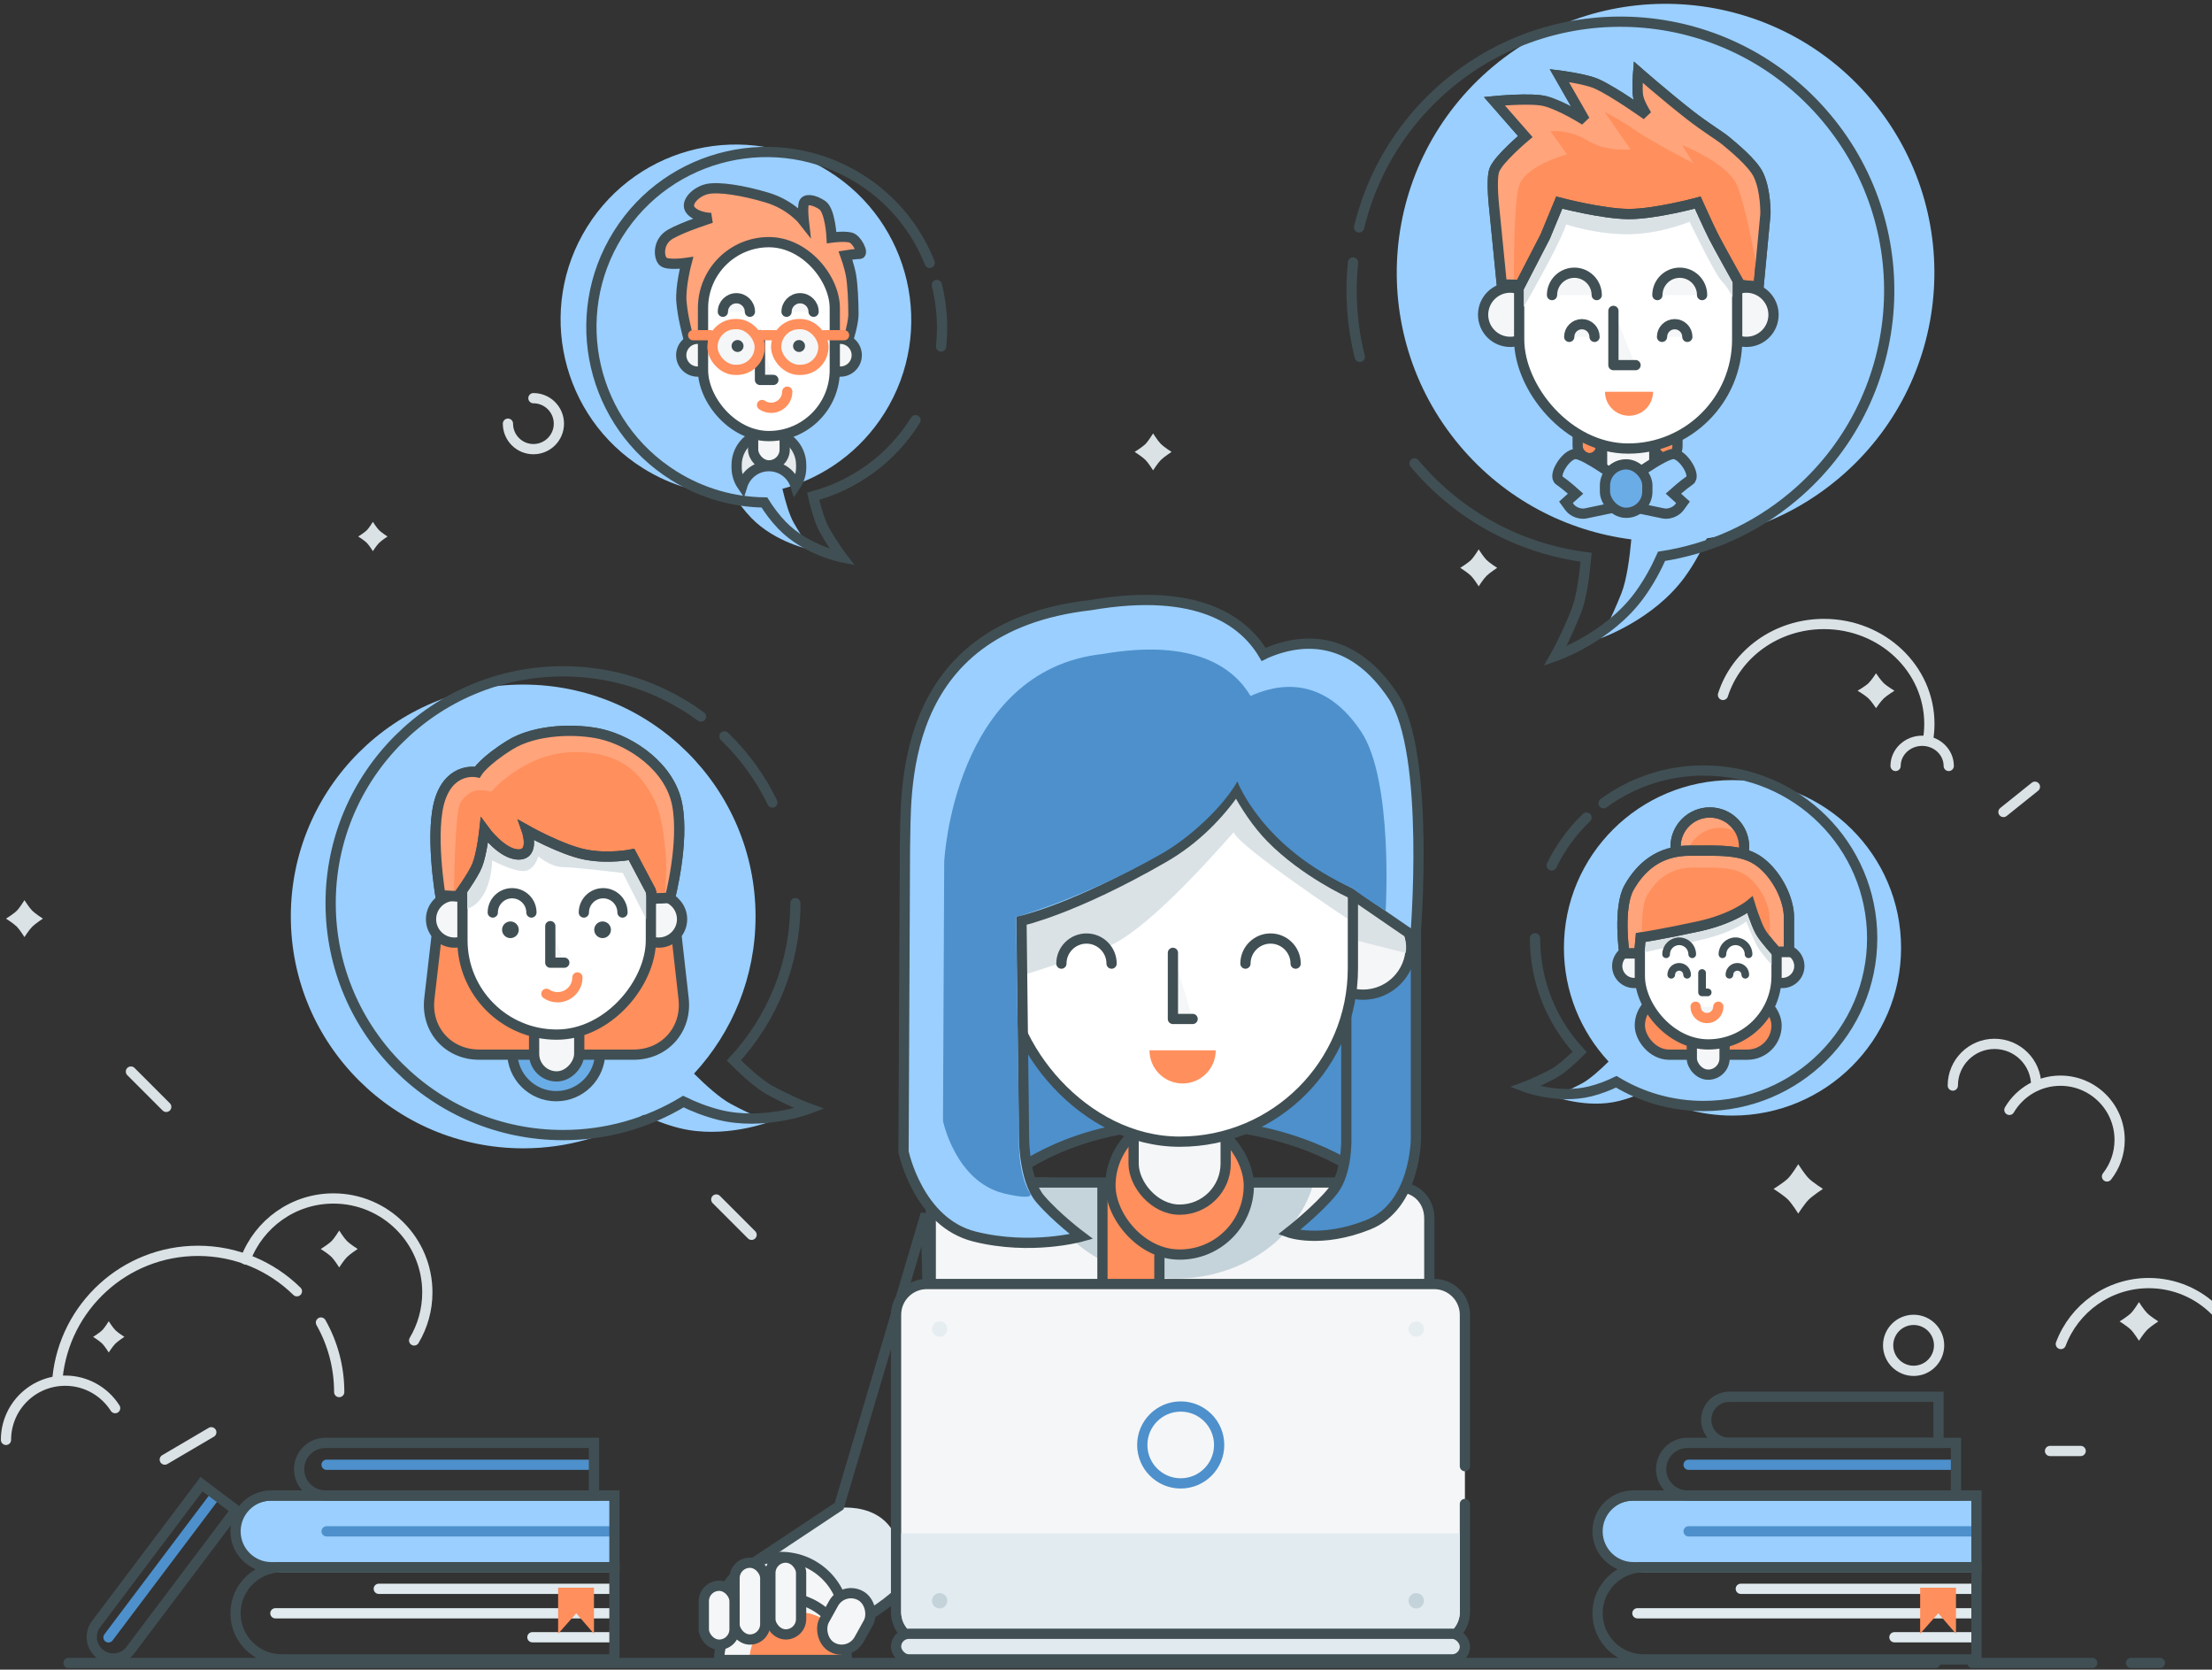 <svg xmlns="http://www.w3.org/2000/svg" xmlns:xlink="http://www.w3.org/1999/xlink" width="432px" height="326px" viewBox="0 0 432 326" version="1.1">
    <rect x="0" y="0" width="432" height="326" fill="#333333" stroke="none"/>
    <!-- Generator: Sketch 41 (35326) - http://www.bohemiancoding.com/sketch -->
    <title>step-community</title>
    <desc>Created with Sketch.</desc>
    <defs/>
    <g id="Page-1" stroke="none" stroke-width="1" fill="none" fill-rule="evenodd">
        <g id="Exports" transform="translate(-6, -3)">
            <g id="step-community" transform="translate(7, -22)">
                <g id="bg-ilustrasi" transform="translate(0, 78)">
                    <path d="M3.774,122.757 C3.774,122.757 4.709,124.229 5.301,124.821 C5.911,125.431 7.379,126.363 7.379,126.363 C7.379,126.363 5.885,127.349 5.301,127.933 C4.683,128.55 3.774,129.968 3.774,129.968 C3.774,129.968 2.858,128.505 2.286,127.933 C1.656,127.303 0.169,126.363 0.169,126.363 C0.169,126.363 1.666,125.441 2.286,124.821 C2.868,124.239 3.774,122.757 3.774,122.757 Z" id="Polygon" fill="#DAE2E6"/>
                    <path d="M416.735,201.233 C416.735,201.233 417.714,202.775 418.334,203.394 C418.973,204.033 420.511,205.009 420.511,205.009 C420.511,205.009 418.946,206.041 418.334,206.653 C417.687,207.3 416.735,208.785 416.735,208.785 C416.735,208.785 415.776,207.253 415.176,206.653 C414.517,205.994 412.959,205.009 412.959,205.009 C412.959,205.009 414.527,204.043 415.176,203.394 C415.786,202.785 416.735,201.233 416.735,201.233 Z" id="Polygon-Copy-9" fill="#DAE2E6"/>
                    <path d="M350.195,174.315 C350.195,174.315 351.445,176.282 352.237,177.073 C353.052,177.889 355.015,179.135 355.015,179.135 C355.015,179.135 353.018,180.452 352.237,181.233 C351.411,182.059 350.195,183.954 350.195,183.954 C350.195,183.954 348.971,181.999 348.206,181.233 C347.365,180.392 345.376,179.135 345.376,179.135 C345.376,179.135 347.377,177.902 348.206,177.073 C348.984,176.295 350.195,174.315 350.195,174.315 Z" id="Polygon-Copy-4" fill="#DAE2E6"/>
                    <path d="M365.386,78.46 C365.386,78.46 366.32,79.851 366.91,80.41 C367.519,80.987 368.985,81.868 368.985,81.868 C368.985,81.868 367.494,82.799 366.91,83.352 C366.294,83.935 365.386,85.276 365.386,85.276 C365.386,85.276 364.472,83.893 363.9,83.352 C363.272,82.757 361.787,81.868 361.787,81.868 C361.787,81.868 363.282,80.996 363.9,80.41 C364.482,79.86 365.386,78.46 365.386,78.46 Z" id="Polygon-Copy-8" fill="#DAE2E6"/>
                    <path d="M20.236,204.972 C20.236,204.972 21.028,206.219 21.529,206.72 C22.046,207.236 23.289,208.025 23.289,208.025 C23.289,208.025 22.024,208.86 21.529,209.355 C21.006,209.878 20.236,211.079 20.236,211.079 C20.236,211.079 19.461,209.84 18.976,209.355 C18.443,208.822 17.183,208.025 17.183,208.025 C17.183,208.025 18.451,207.245 18.976,206.72 C19.469,206.227 20.236,204.972 20.236,204.972 Z" id="Polygon-Copy-7" fill="#DAE2E6"/>
                    <path d="M65.246,187.265 C65.246,187.265 66.181,188.736 66.773,189.328 C67.383,189.938 68.852,190.87 68.852,190.87 C68.852,190.87 67.357,191.856 66.773,192.44 C66.156,193.058 65.246,194.475 65.246,194.475 C65.246,194.475 64.331,193.012 63.758,192.44 C63.129,191.811 61.641,190.87 61.641,190.87 C61.641,190.87 63.138,189.948 63.758,189.328 C64.34,188.746 65.246,187.265 65.246,187.265 Z" id="Polygon-Copy" fill="#DAE2E6"/>
                    <path d="M224.197,31.629 C224.197,31.629 225.132,33.101 225.724,33.692 C226.334,34.302 227.803,35.234 227.803,35.234 C227.803,35.234 226.308,36.22 225.724,36.804 C225.106,37.422 224.197,38.84 224.197,38.84 C224.197,38.84 223.281,37.377 222.709,36.804 C222.08,36.175 220.592,35.234 220.592,35.234 C220.592,35.234 222.089,34.312 222.709,33.692 C223.291,33.11 224.197,31.629 224.197,31.629 Z" id="Polygon-Copy-3" fill="#DAE2E6"/>
                    <path d="M287.787,54.268 C287.787,54.268 288.722,55.739 289.314,56.331 C289.924,56.941 291.393,57.873 291.393,57.873 C291.393,57.873 289.898,58.859 289.314,59.443 C288.697,60.061 287.787,61.479 287.787,61.479 C287.787,61.479 286.872,60.015 286.299,59.443 C285.67,58.814 284.182,57.873 284.182,57.873 C284.182,57.873 285.679,56.951 286.299,56.331 C286.881,55.749 287.787,54.268 287.787,54.268 Z" id="Polygon-Copy-6" fill="#DAE2E6"/>
                    <path d="M71.824,48.891 C71.824,48.891 72.566,50.059 73.036,50.529 C73.52,51.013 74.686,51.753 74.686,51.753 C74.686,51.753 73.5,52.536 73.036,53 C72.545,53.49 71.824,54.616 71.824,54.616 C71.824,54.616 71.096,53.454 70.642,53 C70.142,52.5 68.961,51.753 68.961,51.753 C68.961,51.753 70.15,51.021 70.642,50.529 C71.104,50.067 71.824,48.891 71.824,48.891 Z" id="Polygon-Copy-2" fill="#DAE2E6"/>
                    <path d="M217.729,132.728 C217.729,132.728 218.472,133.897 218.941,134.367 C219.426,134.851 220.592,135.591 220.592,135.591 C220.592,135.591 219.405,136.374 218.941,136.838 C218.451,137.328 217.729,138.454 217.729,138.454 C217.729,138.454 217.002,137.292 216.548,136.838 C216.048,136.338 214.867,135.591 214.867,135.591 C214.867,135.591 216.056,134.859 216.548,134.367 C217.01,133.905 217.729,132.728 217.729,132.728 Z" id="Polygon-Copy-5" fill="#DAE2E6"/>
                    <path d="M390.271,105.544 L396.417,100.614" id="Path-66" stroke="#DAE2E6" stroke-width="2" stroke-linecap="round" fill="#DAE2E6"/>
                    <path d="M145.783,188.102 L138.886,181.205" id="Path-67" stroke="#DAE2E6" stroke-width="2" stroke-linecap="round" fill="#DAE2E6"/>
                    <path d="M31.465,163.123 L24.568,156.226" id="Path-67-Copy" stroke="#DAE2E6" stroke-width="2" stroke-linecap="round" fill="#DAE2E6"/>
                    <path d="M40.265,226.656 L31.181,231.993" id="Path-68" stroke="#DAE2E6" stroke-width="2" stroke-linecap="round" fill="#DAE2E6"/>
                    <path d="M399.367,230.308 L405.349,230.308" id="Path-69" stroke="#DAE2E6" stroke-width="2" stroke-linecap="round" fill="#DAE2E6"/>
                    <path d="M79.879,208.725 C81.517,205.98 82.459,202.77 82.459,199.341 C82.459,189.215 74.25,181.006 64.124,181.006 C56.263,181.006 49.558,185.953 46.951,192.903" id="Oval-22" stroke="#DAE2E6" stroke-width="2" stroke-linecap="round" stroke-linejoin="round"/>
                    <path d="M434.406,225.245 C436.045,222.5 436.986,219.291 436.986,215.862 C436.986,205.735 428.777,197.527 418.651,197.527 C410.791,197.527 404.085,202.473 401.479,209.423" id="Oval-22-Copy-10" stroke="#DAE2E6" stroke-width="2" stroke-linecap="round" stroke-linejoin="round"/>
                    <path d="M98.2,29.722 C98.2,32.47 100.428,34.697 103.176,34.697 L103.176,34.697 C105.924,34.697 108.151,32.47 108.151,29.722 C108.151,26.974 105.924,24.746 103.176,24.746" id="Oval-22-Copy-3" stroke="#DAE2E6" stroke-width="2" stroke-linecap="round" stroke-linejoin="round"/>
                    <ellipse id="Oval-22-Copy-8" stroke="#DAE2E6" stroke-width="2" stroke-linecap="round" stroke-linejoin="round" cx="372.726" cy="209.684" rx="4.976" ry="4.976"/>
                    <ellipse id="Oval-22-Copy-7" stroke="#DAE2E6" stroke-width="2" stroke-linecap="round" stroke-linejoin="round" cx="168.648" cy="3.658" rx="3.46" ry="3.46"/>
                    <path d="M396.666,158.961 C396.666,154.464 393.021,150.819 388.524,150.819 C384.027,150.819 380.382,154.464 380.382,158.961" id="Oval-22-Copy-4" stroke="#DAE2E6" stroke-width="2" stroke-linecap="round" stroke-linejoin="round"/>
                    <path d="M65.246,218.805 C65.246,213.871 63.95,209.239 61.68,205.231 M56.986,199.124 C52.011,194.241 45.192,191.23 37.671,191.23 C23.366,191.23 11.606,202.121 10.229,216.063" id="Oval-22-Copy" stroke="#DAE2E6" stroke-width="2" stroke-linecap="round" stroke-linejoin="round"/>
                    <path d="M375.535,91.492 C375.711,90.464 375.803,89.409 375.803,88.333 C375.803,77.565 366.584,68.836 355.211,68.836 C345.91,68.836 338.05,74.673 335.494,82.69" id="Oval-22-Copy-6" stroke="#DAE2E6" stroke-width="2" stroke-linecap="round" stroke-linejoin="round"/>
                    <path d="M379.586,96.555 C379.586,93.84 377.262,91.64 374.395,91.64 C371.529,91.64 369.205,93.84 369.205,96.555" id="Oval-22-Copy-9" stroke="#DAE2E6" stroke-width="2" stroke-linecap="round" stroke-linejoin="round"/>
                    <path d="M21.49,221.946 C19.439,218.722 15.834,216.583 11.729,216.583 C5.344,216.583 0.169,221.758 0.169,228.143" id="Oval-22-Copy-2" stroke="#DAE2E6" stroke-width="2" stroke-linecap="round" stroke-linejoin="round"/>
                    <path d="M410.493,176.707 C412.038,174.742 412.959,172.263 412.959,169.569 C412.959,163.185 407.783,158.009 401.399,158.009 C397.153,158.009 393.441,160.298 391.431,163.709" id="Oval-22-Copy-5" stroke="#DAE2E6" stroke-width="2" stroke-linecap="round" stroke-linejoin="round"/>
                    <path d="M12.378,271.698 L376.96,271.698 M384.206,271.698 L407.613,271.698 M415.187,271.698 L420.832,271.698" id="Path-70" stroke="#404F54" stroke-width="2" stroke-linecap="round" fill="#404F54"/>
                </g>
                <g id="Group-2" transform="translate(361.85, 312.318) rotate(-25) translate(-361.85, -312.318) translate(360.85, 311.318)"/>
                <g id="books-left" transform="translate(14, 297)">
                    <path d="M58.975,38.22 L104.332,38.22" id="Path-6" stroke="#E0EAEF" stroke-width="2" stroke-linecap="round" stroke-linejoin="round"/>
                    <path d="M38.781,43 L104.138,43" id="Path-6-Copy" stroke="#E0EAEF" stroke-width="2" stroke-linecap="round" stroke-linejoin="round"/>
                    <path d="M88.975,47.678 L104.332,47.678" id="Path-6-Copy-2" stroke="#E0EAEF" stroke-width="2" stroke-linecap="round" stroke-linejoin="round"/>
                    <polygon id="Rectangle-6" fill="#FF8F5C" points="94 38 101 38 101 47 97.54 43 94 47"/>
                    <path d="M31,28 C31,24.134 34.132,21 37.995,21 L105,21 L105,35 L37.995,35 C34.132,35 31,31.869 31,28 L31,28 L31,28 Z" id="Rectangle-5-Copy" fill="#9ACFFF"/>
                    <path d="M48.781,27 L104.138,27" id="Path-6-Copy-3" stroke="#4d90cc" stroke-width="2" stroke-linecap="round" stroke-linejoin="round"/>
                    <path d="M31,43 C31,38.029 35.031,34 40,34 L105,34 L105,52 L40,52 C35.029,52 31,47.974 31,43 L31,43 L31,43 Z" id="Rectangle-5" stroke="#404F54" stroke-width="2" stroke-linecap="round"/>
                    <path d="M31,27 C31,23.134 34.132,20 37.995,20 L105,20 L105,34 L37.995,34 C34.132,34 31,30.869 31,27 L31,27 L31,27 Z" id="Rectangle-5-Copy-3" stroke="#404F54" stroke-width="2" stroke-linecap="round"/>
                    <g id="Group-8" transform="translate(43, 9)" stroke-width="2" stroke-linecap="round">
                        <path d="M5.781,5 L57.734,5" id="Path-6-Copy-4" stroke="#4d90cc" stroke-linejoin="round"/>
                        <path d="M0.418,5.864 C0.418,3.027 2.711,0.728 5.553,0.728 L58,0.728 L58,11 L5.553,11 C2.717,11 0.418,8.702 0.418,5.864 L0.418,5.864 L0.418,5.864 Z" id="Rectangle-5-Copy-2" stroke="#404F54"/>
                    </g>
                    <g id="Group-8" transform="translate(15.927, 35.458) rotate(-53) translate(-15.927, -35.458) translate(-3.573, 30.958)" stroke-width="2" stroke-linecap="round">
                        <path d="M3.856,4.091 L38.509,4.091" id="Path-6-Copy-4" stroke="#4d90cc" stroke-linejoin="round"/>
                        <path d="M0.279,4.798 C0.279,2.477 2.157,0.595 4.48,0.595 L38.687,0.595 L38.687,9 L4.48,9 C2.16,9 0.279,7.12 0.279,4.798 L0.279,4.798 L0.279,4.798 Z" id="Rectangle-5-Copy-2" stroke="#404F54"/>
                    </g>
                </g>
                <g id="books-right" transform="translate(311, 297)">
                    <path d="M27.975,38.22 L73.332,38.22" id="Path-6" stroke="#E0EAEF" stroke-width="2" stroke-linecap="round" stroke-linejoin="round"/>
                    <path d="M7.781,43 L73.138,43" id="Path-6-Copy" stroke="#E0EAEF" stroke-width="2" stroke-linecap="round" stroke-linejoin="round"/>
                    <path d="M57.975,47.678 L73.332,47.678" id="Path-6-Copy-2" stroke="#E0EAEF" stroke-width="2" stroke-linecap="round" stroke-linejoin="round"/>
                    <polygon id="Rectangle-6" fill="#FF8F5C" points="63 38 70 38 70 47 66.54 43 63 47"/>
                    <path d="M0,28 C0,24.134 3.132,21 6.995,21 L74,21 L74,35 L6.995,35 C3.132,35 0,31.869 0,28 L0,28 L0,28 Z" id="Rectangle-5-Copy" fill="#9ACFFF"/>
                    <path d="M17.781,27 L73.138,27" id="Path-6-Copy-3" stroke="#4d90cc" stroke-width="2" stroke-linecap="round" stroke-linejoin="round"/>
                    <path d="M17.781,14 L69.887,14" id="Path-6-Copy-4" stroke="#4d90cc" stroke-width="2" stroke-linecap="round" stroke-linejoin="round"/>
                    <path d="M0,43 C0,38.029 4.031,34 9,34 L74,34 L74,52 L9,52 C4.029,52 0,47.974 0,43 L0,43 L0,43 Z" id="Rectangle-5" stroke="#404F54" stroke-width="2" stroke-linecap="round"/>
                    <path d="M0,27 C0,23.134 3.132,20 6.995,20 L74,20 L74,34 L6.995,34 C3.132,34 0,30.869 0,27 L0,27 L0,27 Z" id="Rectangle-5-Copy-3" stroke="#404F54" stroke-width="2" stroke-linecap="round"/>
                    <path d="M12.418,14.864 C12.418,12.027 14.711,9.728 17.553,9.728 L70,9.728 L70,20 L17.553,20 C14.717,20 12.418,17.702 12.418,14.864 L12.418,14.864 L12.418,14.864 Z" id="Rectangle-5-Copy-2" stroke="#404F54" stroke-width="2" stroke-linecap="round"/>
                    <path d="M21.225,5.228 C21.225,2.742 23.233,0.728 25.719,0.728 L66.582,0.728 L66.582,9.728 L25.719,9.728 C23.237,9.728 21.225,7.715 21.225,5.228 L21.225,5.228 L21.225,5.228 Z" id="Rectangle-5-Copy-2" stroke="#404F54" stroke-width="2" stroke-linecap="round"/>
                </g>
                <g id="Group-3" transform="translate(136, 142)">
                    <g id="hand" transform="translate(3, 120)">
                        <path d="M9.66,66.552 L23.87,57.431 C23.87,57.431 39.292,55.261 35.313,74.498 L24.865,81.141 L9.66,66.552 Z" id="Path-5" fill="#E0EAEF"/>
                        <path d="M5.883,69.031 L23.871,57.079 L40.792,0.033 L41.824,39.195 C41.824,39.195 42.359,61.735 39.288,69.031 C36.431,75.818 24.038,81.442 24.038,81.442" id="Path-4" stroke="#404F54" stroke-width="2" stroke-linecap="round"/>
                        <path d="M25,79.5 C25,72.596 19.404,67 12.5,67 C5.596,67 0,72.596 0,79.5 C0,86.404 25,86.404 25,79.5 Z" id="Oval-2" stroke="#404F54" stroke-width="2" stroke-linecap="round" fill="#F5F6F7"/>
                    </g>
                    <g id="Group-10" transform="translate(39, 0)">
                        <g id="Group-9" transform="translate(5.383, 113.359)">
                            <rect id="Rectangle-12-Copy" stroke="#404F54" stroke-width="2" stroke-linecap="round" fill="#F5F6F7" x="0.39" y="0.53" width="25.48" height="81.24" rx="3"/>
                            <path d="M68.141,12.767 C68.141,8.345 71.684,4.255 76.059,3.63 L90.835,1.52 C94.66,0.973 97.761,3.661 97.761,7.532 L97.761,73.377 L71.144,73.377 C69.485,73.377 68.141,72.037 68.141,70.384 L68.141,12.767 Z" id="Rectangle-12-Copy-3" stroke="#404F54" stroke-width="2" stroke-linecap="round" fill="#F5F6F7"/>
                            <rect id="Rectangle-12" fill="#F5F6F7" x="9.967" y="0.53" width="74.513" height="93.613" rx="3"/>
                            <path d="M9.967,87.462 L9.967,69.489 L54.276,69.489 C55.936,69.489 57.281,70.84 57.281,72.497 L57.281,84.454 C57.281,86.115 55.935,87.462 54.276,87.462 L9.967,87.462 Z" id="Combined-Shape" fill="#DAE2E6"/>
                            <path d="M21.36,1.237 L74.812,1.237 C74.869,1.237 74.926,1.239 74.983,1.241 C71.746,11.647 60.968,19.291 48.172,19.291 C35.374,19.291 24.596,11.645 21.36,1.237 Z" id="Combined-Shape" fill="#C5D3DA"/>
                            <path d="M11.564,5.416 C11.564,2.718 13.754,0.53 16.453,0.53 L81.188,0.53 C83.888,0.53 86.077,2.731 86.077,5.422 M86.077,26.867 L86.077,89.251 C86.077,91.953 83.887,94.143 81.188,94.143 L16.453,94.143 C13.753,94.143 11.564,91.959 11.564,89.256 L11.564,26.186" id="Rectangle-12-Copy-4" stroke="#404F54" stroke-width="2" stroke-linecap="round"/>
                            <path d="M28.928,87.462 L28.928,69.489 L81.479,69.489 C83.136,69.489 84.48,70.84 84.48,72.497 L84.48,87.462 L28.928,87.462 Z" id="Combined-Shape" fill="#DAE2E6"/>
                            <polygon id="Path-85" fill="#DAE2E6" points="26.264 68.155 44.587 37.537 58.074 38.416 74.426 69.879"/>
                            <polyline id="Path-47" stroke="#404F54" stroke-width="2" stroke-linecap="round" stroke-linejoin="round" fill="#F5F6F7" points="24.871 78.283 40.121 80.435 50.346 78.814 50.351 32.136 43.687 32.136 37.611 62.769 28.957 64.335"/>
                            <polyline id="Path-47-Copy" stroke="#404F54" stroke-width="2" stroke-linecap="round" stroke-linejoin="round" fill="#F5F6F7" transform="translate(63.17, 56.286) scale(-1, 1) translate(-63.17, -56.286) " points="50.429 78.283 65.68 80.435 75.904 78.814 75.91 32.136 69.246 32.136 63.17 62.769 54.516 64.335"/>
                            <rect id="Rectangle-13" stroke="#404F54" stroke-width="2" stroke-linecap="round" fill="#F5F6F7" x="0.39" y="63.099" width="33.532" height="17.973" rx="3"/>
                            <rect id="Rectangle-13-Copy-2" stroke="#404F54" stroke-width="2" stroke-linecap="round" fill="#F5F6F7" x="68.008" y="63.099" width="29.62" height="17.973" rx="3"/>
                            <rect id="Rectangle-13-Copy" stroke="#404F54" stroke-width="2" stroke-linecap="round" fill="#F5F6F7" x="19.842" y="63.099" width="7.113" height="17.973" rx="3"/>
                            <ellipse id="Oval-7" stroke="#404F54" stroke-width="2" stroke-linecap="round" fill="#FF8F5C" cx="22.86" cy="74.287" rx="6.286" ry="6.286"/>
                            <path d="M27.697,74.218 C27.697,71.728 25.679,69.71 23.189,69.71 C20.7,69.71 18.682,71.728 18.682,74.218 C18.682,76.708 27.697,76.708 27.697,74.218 Z" id="Oval-11" fill="#FFBC9E"/>
                            <path d="M33.923,1.199 L33.923,24.633 C33.923,25.735 34.814,26.629 35.923,26.629 L43.04,26.629 C44.145,26.629 45.041,25.728 45.041,24.627 L45.041,14.908" id="Path-48" stroke="#404F54" stroke-width="2" stroke-linecap="round" fill="#FF8F5C"/>
                        </g>
                        <g id="Group-6-Copy">
                            <path d="M21.674,112.333 C21.674,112.333 33.272,102.395 55.122,102.395 C76.973,102.395 89.486,111.91 89.486,111.91 L95.666,85.766 L92.346,63.751 L64.639,55.476 L19.768,58.553 L15.045,87.486 L21.674,112.333 Z" id="Path-45" stroke="#404F54" stroke-width="2" stroke-linecap="round" fill="#4d90cc"/>
                            <path d="M100.528,47.727 L100.528,105.292 C100.528,105.292 100.528,118.431 91.206,122.144 C81.883,125.857 75.709,123.632 75.709,123.632 C75.709,123.632 81.524,119.084 84.364,115.456 C87.203,111.829 86.932,105.094 86.932,105.094 L86.932,52.034 L100.528,47.727 Z" id="Path-44" stroke="#404F54" stroke-width="2" stroke-linecap="round" fill="#4d90cc"/>
                            <ellipse id="Oval-5" stroke="#1F5F59" stroke-width="2" stroke-linecap="round" fill="#F5F6F7" cx="13.77" cy="67.881" rx="9.336" ry="9.336"/>
                            <ellipse id="Oval-5-Copy" stroke="#404F54" stroke-width="2" stroke-linecap="round" fill="#F5F6F7" cx="90.185" cy="67.881" rx="9.336" ry="9.336"/>
                            <path d="M98.53,69.062 L89.198,66.707 L89.198,57.469 L98.161,65.645 C98.161,65.645 98.861,67.07 98.53,69.062 Z" id="Path-3" fill="#DAE2E6"/>
                            <rect id="Rectangle-31-Copy-3" stroke="#404F54" stroke-width="2" stroke-linecap="round" fill="#FF8F5C" x="40.87" y="101.015" width="27.024" height="26.941" rx="13.47"/>
                            <rect id="Rectangle-31-Copy-6" stroke="#404F54" stroke-width="2" stroke-linecap="round" fill="#F5F6F7" x="45.393" y="86.952" width="17.978" height="32.236" rx="8.989"/>
                            <rect id="Rectangle-31" stroke="#404F54" stroke-width="2" stroke-linecap="round" fill="#FFFFFF" x="20.543" y="18.778" width="67.676" height="87.139" rx="33.838"/>
                            <path d="M87.157,62.383 L87.157,40.838 L67.959,34.55 C66.658,30.906 63.967,27.972 63.967,27.972 L45.257,31.13 L17.992,54.408 L16.427,75.676 C16.427,75.676 30.875,71.341 39.998,67.963 C47.358,65.239 59.898,51.188 64.933,45.509 C66.071,48.402 87.157,62.383 87.157,62.383 Z" id="Combined-Shape" fill="#DAE2E6"/>
                            <path d="M65.497,37.114 C62.151,41.928 57.551,46.81 51.326,50.404 C33.693,60.582 23.493,62.78 23.493,62.78 L23.991,105.196 C23.991,105.196 23.991,113.386 27.133,117.074 C30.275,120.762 35.201,124.442 35.201,124.442 C35.201,124.442 25.382,127.211 14.328,124.442 C3.274,121.674 0.458,107.883 0.458,107.883 L0.734,48.587 C1.063,38.572 -1.384,5.509 37.004,1.15 C58.076,-2.471 66.999,4.388 70.777,10.767 C70.953,10.677 71.132,10.593 71.314,10.515 C79.393,7.067 88.595,7.758 96.028,18.865 C103.462,29.972 100.418,66.071 100.418,66.071 L87.655,57.31 C87.655,57.31 78.807,53.281 72.273,46.632 C69.464,43.775 67.184,40.229 65.497,37.114 Z" id="Combined-Shape" stroke="#404F54" stroke-width="2" stroke-linecap="round" fill="#9ACFFF"/>
                            <path d="M65.66,35.575 C62.878,40.52 56.443,46.471 51.126,49.54 C36.063,58.235 22.429,62.045 22.429,62.045 L23.018,103.445 C23.018,103.445 22.429,111.783 25.177,116.007 C25.177,116.007 26.372,117.499 20.016,116.007 C10.574,113.642 8.168,101.862 8.168,101.862 L8.404,51.21 C8.404,51.21 10.22,13.861 39.386,10.688 C57.387,7.595 65.009,13.454 68.236,18.903 C68.386,18.826 68.539,18.754 68.695,18.688 C75.596,15.743 83.457,16.333 89.806,25.821 C96.156,35.309 94.62,60.849 94.62,60.849 C94.62,60.849 90.191,58.144 88.227,56.452 C70.408,48.506 65.66,35.575 65.66,35.575 Z" id="Combined-Shape-Copy" fill="#4d90cc"/>
                            <polyline id="Path-35" stroke="#404F54" stroke-width="2" stroke-linecap="round" stroke-linejoin="round" fill="#F5F6F7" points="53.069 69.047 53.069 81.954 56.918 81.954"/>
                            <path d="M48.494,88.084 C48.494,91.656 51.389,94.551 54.961,94.551 C58.532,94.551 61.427,91.656 61.427,88.084 L48.494,88.084 Z" id="Oval-5-Copy-2" fill="#FF8F5C"/>
                            <path d="M67.235,66.251 C67.235,68.957 69.429,71.151 72.135,71.151 C74.842,71.151 77.036,68.957 77.036,66.251" id="Oval-5-Copy-5" stroke="#404F54" stroke-width="2" stroke-linecap="round" fill="#FFFFFF" transform="translate(72.135, 68.701) rotate(-180) translate(-72.135, -68.701) "/>
                            <path d="M31.29,66.251 C31.29,68.957 33.484,71.151 36.19,71.151 C38.897,71.151 41.091,68.957 41.091,66.251" id="Oval-5-Copy-6" stroke="#404F54" stroke-width="2" stroke-linecap="round" fill="#FFFFFF" transform="translate(36.19, 68.701) rotate(-180) translate(-36.19, -68.701) "/>
                        </g>
                    </g>
                    <g id="mouse" transform="translate(3, 194)">
                        <path d="M25.419,13.108 C25.268,6.336 19.732,0.893 12.924,0.893 C6.116,0.893 0.579,6.336 0.428,13.108 L25.419,13.108 L25.419,13.108 Z" id="Combined-Shape-Copy-3" fill="#F5F6F7"/>
                        <path d="M15.884,3.787 C10.689,3.787 6.464,7.941 6.349,13.108 L25.419,13.108 C25.304,7.941 21.079,3.787 15.884,3.787 Z" id="Combined-Shape" fill="#FF8F5C"/>
                        <path d="M25.419,13.108 C25.268,6.336 19.732,0.893 12.924,0.893 C6.116,0.893 0.579,6.336 0.428,13.108 L25.419,13.108 L25.419,13.108 Z" id="Combined-Shape-Copy-2" stroke="#404F54" stroke-width="2" stroke-linecap="round"/>
                    </g>
                    <g id="hand" transform="translate(0, 187)" stroke="#404F54" stroke-width="2" fill="#F5F6F7" stroke-linecap="round">
                        <rect id="Rectangle-14" transform="translate(28.286, 12.593) rotate(29) translate(-28.286, -12.593) " x="24.398" y="6.843" width="7.776" height="11.5" rx="3.888"/>
                        <rect id="Rectangle-14-Copy-3" x="13.455" y="0.127" width="6" height="15" rx="3"/>
                        <rect id="Rectangle-14-Copy" x="6.455" y="1.127" width="6" height="15" rx="3"/>
                        <rect id="Rectangle-14-Copy-2" x="0.455" y="5.627" width="6" height="11.5" rx="3"/>
                    </g>
                    <g id="laptop" transform="translate(38, 133)">
                        <path d="M111.096,43.656 L111.096,64.768 C111.096,68.082 108.405,70.768 105.084,70.768 L6.012,70.768 C2.692,70.768 0,68.086 0,64.765 L0,6.711 L0,6.711 C0,3.395 2.691,0.707 6.012,0.707 L105.084,0.707 C108.405,0.707 111.096,3.405 111.096,6.707 L111.096,26.364 L111.096,36.275" id="Rectangle-3" stroke="#404F54" stroke-width="2" stroke-linecap="round" fill="#F5F6F7"/>
                        <ellipse id="Oval-9" stroke="#4d90cc" stroke-width="2" stroke-linecap="round" cx="55.591" cy="32.133" rx="7.507" ry="7.507"/>
                        <path d="M1.001,49.4 L110.102,49.4 L110.102,64.747 C110.102,67.511 107.873,69.751 105.095,69.751 L6.008,69.751 C3.243,69.751 1.001,67.515 1.001,64.747 L1.001,49.4 Z" id="Rectangle-9" fill="#E1EBF0"/>
                        <ellipse id="Oval" fill="#E6EDF1" cx="8.507" cy="9.508" rx="1.501" ry="1.501"/>
                        <ellipse id="Oval-Copy" fill="#E6EDF1" cx="101.588" cy="9.508" rx="1.501" ry="1.501"/>
                        <ellipse id="Oval-Copy-3" fill="#C4D3DA" cx="8.507" cy="62.554" rx="1.501" ry="1.501"/>
                        <ellipse id="Oval-Copy-2" fill="#C4D3DA" cx="101.588" cy="62.554" rx="1.501" ry="1.501"/>
                        <rect id="Rectangle-4" stroke="#404F54" stroke-width="2" stroke-linecap="round" fill="#E0EAEF" x="0" y="69" width="111.096" height="5" rx="2.5"/>
                    </g>
                </g>
                <g id="Group-12" transform="translate(237.781, 0.16)">
                    <g id="Group-5" transform="translate(81, 80.5) rotate(-40) translate(-81, -80.5) translate(22, 26)">
                        <path d="M26.169,91.778 C17.538,82.422 12.266,69.922 12.266,56.189 C12.266,27.195 35.771,3.689 64.766,3.689 C93.761,3.689 117.266,27.195 117.266,56.189 C117.266,85.184 93.761,108.689 64.766,108.689 C54.812,108.689 45.505,105.919 37.574,101.108 C35.179,102.276 32.439,103.365 29.481,104.107 C19.394,106.637 9.128,102.693 9.128,102.693 C9.128,102.693 12.896,101.308 17.904,98.605 C20.347,97.286 23.54,94.394 26.169,91.778 Z" id="Combined-Shape" fill="#9ACFFF"/>
                        <path d="M24.599,10.937 C27.133,9.065 29.841,7.415 32.695,6.017 C39.659,2.605 47.488,0.689 55.766,0.689 C84.761,0.689 108.266,24.195 108.266,53.189 C108.266,82.184 84.761,105.689 55.766,105.689 C45.812,105.689 36.505,102.919 28.574,98.108 C26.179,99.276 23.439,100.365 20.481,101.107 C10.394,103.637 0.128,99.693 0.128,99.693 C0.128,99.693 3.896,98.308 8.904,95.605 C11.347,94.286 14.54,91.394 17.169,88.778 L17.169,88.778 C8.538,79.422 3.266,66.922 3.266,53.189 M8.46,30.393 C11.173,24.773 14.858,19.711 19.297,15.423" id="Combined-Shape-Copy-4" stroke="#404F54" stroke-width="2" stroke-linecap="round"/>
                    </g>
                    <g id="Group-6" transform="translate(50.206, 38.523)">
                        <ellipse id="Oval-5" stroke="#404F54" stroke-width="2" stroke-linecap="round" fill="#F5F6F7" cx="5.957" cy="47.772" rx="5.296" ry="5.296"/>
                        <ellipse id="Oval-5-Copy" stroke="#404F54" stroke-width="2" stroke-linecap="round" fill="#F5F6F7" cx="52.083" cy="47.772" rx="5.296" ry="5.296"/>
                        <rect id="Rectangle-31-Copy-10" stroke="#404F54" stroke-width="2" stroke-linecap="round" fill="#F5F6F7" x="23.895" y="65.077" width="10.198" height="18.286" rx="5.099"/>
                        <rect id="Rectangle-8" stroke="#404F54" stroke-width="2" stroke-linecap="round" fill="#FF8F5C" x="19.129" y="63.987" width="4.531" height="11.779" rx="2.265"/>
                        <rect id="Rectangle-8-Copy" stroke="#404F54" stroke-width="2" stroke-linecap="round" fill="#FF8F5C" x="34.093" y="63.987" width="4.531" height="11.779" rx="2.265"/>
                        <rect id="Rectangle-31" stroke="#404F54" stroke-width="2" stroke-linecap="round" fill="#FFFFFF" x="7.705" y="11.253" width="42.577" height="62.645" rx="21.289"/>
                        <path d="M50.282,33.399 L50.282,32.549 C50.282,20.785 40.751,11.253 28.994,11.253 C17.234,11.253 7.705,20.788 7.705,32.549 L7.705,35.656 L8.602,36.537 L8.602,46.269 C8.602,46.269 12.387,39.625 14.516,35.418 C16.644,31.21 16.874,30.138 16.874,30.138 C16.874,30.138 22.48,32.059 28.856,32.059 C35.233,32.059 40.981,29.613 40.981,29.613 C40.981,29.613 45.896,39.803 47.274,41.229 C48.651,42.654 49.38,44.427 49.38,44.427 L49.38,35.418 L50.282,33.399 Z" id="Combined-Shape" fill="#DAE2E6"/>
                        <polyline id="Path-35" stroke="#404F54" stroke-width="2" stroke-linecap="round" stroke-linejoin="round" fill="#F5F6F7" points="26.11 47.017 26.11 57.609 30.432 57.609"/>
                        <path d="M24.469,62.807 C24.469,65.397 26.569,67.497 29.159,67.497 C31.749,67.497 33.848,65.397 33.848,62.807" id="Oval-5-Copy-2" fill="#FF8F5C"/>
                        <path d="M34.699,39.567 C34.699,41.978 36.653,43.933 39.064,43.933 C41.475,43.933 43.429,41.978 43.429,39.567" id="Oval-5-Copy-3" stroke="#404F54" stroke-width="2" stroke-linecap="round" fill="#F5F6F7" transform="translate(39.064, 41.75) rotate(-180) translate(-39.064, -41.75) "/>
                        <path d="M35.605,49.616 C35.605,50.981 36.712,52.088 38.076,52.088 C39.441,52.088 40.548,50.981 40.548,49.616" id="Oval-5-Copy-7" stroke="#404F54" stroke-width="2" stroke-linecap="round" fill="#F5F6F7" transform="translate(38.076, 50.852) rotate(-180) translate(-38.076, -50.852) "/>
                        <path d="M17.483,49.616 C17.483,50.981 18.589,52.088 19.954,52.088 C21.319,52.088 22.426,50.981 22.426,49.616" id="Oval-5-Copy-8" stroke="#404F54" stroke-width="2" stroke-linecap="round" fill="#F5F6F7" transform="translate(19.954, 50.852) rotate(-180) translate(-19.954, -50.852) "/>
                        <path d="M14.12,39.567 C14.12,41.978 16.074,43.933 18.485,43.933 C20.896,43.933 22.85,41.978 22.85,39.567" id="Oval-5-Copy-4" stroke="#404F54" stroke-width="2" stroke-linecap="round" fill="#F5F6F7" transform="translate(18.485, 41.75) rotate(-180) translate(-18.485, -41.75) "/>
                        <path d="M28.977,80.11 C28.977,80.11 35.932,74.96 37.819,74.96 C39.705,74.96 42.343,79.212 41.021,80.11 C39.699,81.007 37.819,82.703 37.819,82.703 L39.699,84.392 L38.999,85.353 C38.347,86.247 36.935,86.788 35.86,86.564 L28.944,85.123 L28.977,80.11 Z" id="Path-51" stroke="#404F54" stroke-width="2" stroke-linecap="round" fill="#9ACFFF"/>
                        <path d="M15.198,80.11 C15.198,80.11 22.153,74.96 24.04,74.96 C25.926,74.96 28.564,79.212 27.242,80.11 C25.92,81.007 24.04,82.703 24.04,82.703 L25.92,84.392 L25.22,85.353 C24.568,86.247 23.156,86.788 22.081,86.564 L15.165,85.123 L15.198,80.11 Z" id="Path-51-Copy" stroke="#404F54" stroke-width="2" stroke-linecap="round" fill="#9ACFFF" transform="translate(21.382, 80.787) scale(-1, 1) translate(-21.382, -80.787) "/>
                        <rect id="Rectangle-7" stroke="#404F54" stroke-width="2" stroke-linecap="round" fill="#6aace6" x="24.46" y="76.983" width="8.278" height="9.46" rx="4.139"/>
                        <path d="M15.536,25.874 C15.536,25.874 24.015,28.107 29.176,28.107 C34.336,28.107 42.578,25.874 42.578,25.874 C42.578,25.874 44.734,30.673 45.662,32.501 C46.589,34.329 50.854,41.956 50.854,41.956 L54.453,42.308 L55.8,28.107 C55.8,28.107 55.908,23.593 54.453,20.5 C53.323,18.099 49.389,14.928 48.094,13.839 C46.914,12.847 44.156,11.221 41.021,8.771 C36.285,5.07 30.949,0.396 30.949,0.396 C30.949,0.396 30.671,3.801 30.949,5.202 C31.225,6.593 32.609,8.771 32.609,8.771 C32.609,8.771 26.349,4.274 22.851,2.695 C20.659,1.706 15.536,1.066 15.536,1.066 L20.535,9.799 C20.535,9.799 15.981,6.901 12.793,6.072 C10.088,5.368 2.856,6.072 2.856,6.072 L8.898,12.976 C8.898,12.976 3.652,17.377 2.856,19.524 C2.165,21.389 2.856,27.186 2.856,27.186 L4.309,41.848 L7.918,41.944 L12.793,32.501 L15.536,25.874 Z" id="Path-53" stroke="#404F54" stroke-width="2" stroke-linecap="round" fill="#FF8F5C"/>
                        <path d="M54.566,41.11 L55.8,28.107 C55.8,28.107 55.908,23.593 54.453,20.5 C53.323,18.099 49.389,14.928 48.094,13.839 C46.914,12.847 44.156,11.221 41.021,8.771 C36.285,5.07 30.949,0.396 30.949,0.396 C30.949,0.396 30.671,3.801 30.949,5.202 C31.225,6.593 32.609,8.771 32.609,8.771 C32.609,8.771 26.349,4.274 22.851,2.695 C20.659,1.706 15.536,1.066 15.536,1.066 L20.535,9.799 C20.535,9.799 15.981,6.901 12.793,6.072 C10.088,5.368 2.856,6.072 2.856,6.072 L8.898,12.976 C8.898,12.976 3.652,17.377 2.856,19.524 C2.165,21.389 2.856,27.186 2.856,27.186 L4.309,41.848 L6.694,41.912 C6.665,38.977 6.602,25.857 7.744,22.457 C9.031,18.622 17.043,16.447 17.043,16.447 L13.817,11.939 C13.817,11.939 17.42,11.515 21.051,13.757 C24.683,15.999 29.452,15.49 29.452,15.49 L24.372,8.154 C24.372,8.154 28.257,10.195 30.663,11.939 C33.069,13.683 41.737,18.206 41.737,18.206 L39.545,14.663 C39.545,14.663 48.094,17.992 50.141,22.282 C51.7,25.55 53.701,36.215 54.566,41.11 Z" id="Combined-Shape" fill="#FFA47B"/>
                        <path d="M15.536,25.874 C15.536,25.874 24.015,28.107 29.176,28.107 C34.336,28.107 42.578,25.874 42.578,25.874 C42.578,25.874 44.734,30.673 45.662,32.501 C46.589,34.329 50.854,41.956 50.854,41.956 L54.453,42.308 L55.8,28.107 C55.8,28.107 55.908,23.593 54.453,20.5 C53.323,18.099 49.389,14.928 48.094,13.839 C46.914,12.847 44.156,11.221 41.021,8.771 C36.285,5.07 30.949,0.396 30.949,0.396 C30.949,0.396 30.671,3.801 30.949,5.202 C31.225,6.593 32.609,8.771 32.609,8.771 C32.609,8.771 26.349,4.274 22.851,2.695 C20.659,1.706 15.536,1.066 15.536,1.066 L20.535,9.799 C20.535,9.799 15.981,6.901 12.793,6.072 C10.088,5.368 2.856,6.072 2.856,6.072 L8.898,12.976 C8.898,12.976 3.652,17.377 2.856,19.524 C2.165,21.389 2.856,27.186 2.856,27.186 L4.309,41.848 L7.918,41.944 L12.793,32.501 L15.536,25.874 Z" id="Path-53-Copy-2" stroke="#404F54" stroke-width="2" stroke-linecap="round"/>
                    </g>
                </g>
                <g id="Group-7" transform="translate(296.738, 175.015)">
                    <path d="M16.411,57.256 C10.998,51.42 7.692,43.621 7.692,35.054 C7.692,16.965 22.432,2.302 40.616,2.302 C58.799,2.302 73.539,16.965 73.539,35.054 C73.539,53.143 58.799,67.806 40.616,67.806 C34.374,67.806 28.537,66.078 23.563,63.077 C22.061,63.805 20.343,64.485 18.488,64.947 C12.162,66.526 5.724,64.065 5.724,64.065 C5.724,64.065 8.088,63.201 11.228,61.515 C12.76,60.692 14.762,58.888 16.411,57.256 Z" id="Combined-Shape" fill="#9ACFFF"/>
                    <path d="M15.426,6.823 C17.016,5.655 18.714,4.626 20.504,3.754 C24.871,1.625 29.781,0.43 34.972,0.43 C53.155,0.43 67.895,15.094 67.895,33.182 C67.895,51.271 53.155,65.935 34.972,65.935 C28.729,65.935 22.893,64.207 17.919,61.205 C16.417,61.934 14.699,62.613 12.844,63.076 C6.518,64.654 0.08,62.194 0.08,62.194 C0.08,62.194 2.444,61.33 5.584,59.643 C7.116,58.821 9.118,57.017 10.767,55.384 L10.767,55.384 C5.354,49.548 2.048,41.749 2.048,33.182 M5.305,18.961 C7.007,15.455 9.318,12.297 12.101,9.622" id="Combined-Shape-Copy-4" stroke="#404F54" stroke-width="2" stroke-linecap="round"/>
                    <g id="Group-6" transform="translate(17.688, 7.812)">
                        <ellipse id="Oval-5" stroke="#404F54" stroke-width="2" stroke-linecap="round" fill="#F5F6F7" cx="3.736" cy="30.803" rx="3.321" ry="3.304"/>
                        <ellipse id="Oval-5-Copy" stroke="#404F54" stroke-width="2" stroke-linecap="round" fill="#F5F6F7" cx="32.662" cy="30.803" rx="3.321" ry="3.304"/>
                        <rect id="Rectangle-31-Copy-8" stroke="#404F54" stroke-width="2" stroke-linecap="round" fill="#FF8F5C" x="4.832" y="36.694" width="26.701" height="11.408" rx="5.704"/>
                        <circle id="Oval-3" stroke="#404F54" stroke-width="2" fill="#FFA47B" cx="18.5" cy="7.5" r="6.69"/>
                        <path d="M24.863,5.428 C25.075,6.081 25.19,6.777 25.19,7.5 C25.19,11.195 22.195,14.19 18.5,14.19 C16.833,14.19 15.308,13.58 14.137,12.572 C13.925,11.919 13.81,11.223 13.81,10.5 C13.81,6.805 16.805,3.81 20.5,3.81 C22.167,3.81 23.692,4.42 24.863,5.428 Z" id="Combined-Shape" fill="#FF8F5C"/>
                        <circle id="Oval-3-Copy" stroke="#404F54" stroke-width="2" cx="18.5" cy="7.5" r="6.69"/>
                        <rect id="Rectangle-31-Copy-10" stroke="#404F54" stroke-width="2" stroke-linecap="round" fill="#F5F6F7" x="14.985" y="40.599" width="6.395" height="11.408" rx="3.198"/>
                        <rect id="Rectangle-31" stroke="#404F54" stroke-width="2" stroke-linecap="round" fill="#FFFFFF" x="4.832" y="10.611" width="26.701" height="35.49" rx="13.351"/>
                        <polyline id="Path-35" stroke="#404F54" stroke-width="1.5" stroke-linecap="round" stroke-linejoin="round" points="16.985 32.153 16.985 35.939 18.085 35.939"/>
                        <path d="M15.721,38.739 C15.721,39.964 16.714,40.956 17.938,40.956 C19.163,40.956 20.155,39.964 20.155,38.739" id="Oval-5-Copy-2" stroke="#FF8F5C" stroke-width="2" stroke-linecap="round" fill="#F5F6F7"/>
                        <path d="M14.014,11.275 C8.681,13.024 4.832,18.039 4.832,23.953 L4.832,28.305 C5.885,28.073 10.379,27.083 16.244,25.807 C22.969,24.343 25.623,22.106 25.623,22.106 C25.623,22.106 26.877,25.367 27.803,27.018 C28.596,28.433 30.56,30.523 30.56,30.523 L30.56,26.406 C30.56,26.406 30.984,26.559 31.533,26.606 L31.533,23.953 C31.533,18.28 27.983,13.427 22.98,11.499 C20.55,11.175 17.74,11.267 14.502,11.267 C14.338,11.267 14.175,11.27 14.014,11.275 Z" id="Combined-Shape" fill="#DAE2E6"/>
                        <path d="M22.329,30.953 C22.329,31.805 23.023,32.495 23.878,32.495 C24.734,32.495 25.428,31.805 25.428,30.953" id="Oval-5-Copy-7" stroke="#404F54" stroke-width="1.5" stroke-linecap="round" fill="#F5F6F7" transform="translate(23.878, 31.724) rotate(-180) translate(-23.878, -31.724) "/>
                        <path d="M10.964,30.953 C10.964,31.805 11.658,32.495 12.514,32.495 C13.37,32.495 14.063,31.805 14.063,30.953" id="Oval-5-Copy-8" stroke="#404F54" stroke-width="1.5" stroke-linecap="round" fill="#F5F6F7" transform="translate(12.514, 31.724) rotate(-180) translate(-12.514, -31.724) "/>
                        <path d="M9.964,25.958 C9.964,27.359 11.105,28.495 12.514,28.495 C13.922,28.495 15.063,27.359 15.063,25.958" id="Oval-5-Copy-12" stroke="#404F54" stroke-width="1.5" stroke-linecap="round" transform="translate(12.514, 27.227) rotate(-180) translate(-12.514, -27.227) "/>
                        <path d="M20.964,25.958 C20.964,27.359 22.105,28.495 23.514,28.495 C24.922,28.495 26.063,27.359 26.063,25.958" id="Oval-5-Copy-13" stroke="#404F54" stroke-width="1.5" stroke-linecap="round" transform="translate(23.514, 27.227) rotate(-180) translate(-23.514, -27.227) "/>
                        <path d="M26.353,18.829 C26.353,18.829 23.048,21.576 16.323,23.04 C9.599,24.504 4.994,25.229 4.994,25.229 L4.678,28.331 L1.805,28.331 C1.805,28.331 0.511,19.379 2.732,15.457 C4.954,11.535 8.515,8.267 14.502,8.267 C20.49,8.267 25.018,7.95 28.377,10.545 C31.736,13.14 33.951,17.844 33.951,21.234 C33.951,24.625 33.951,28.027 33.951,28.027 L31.511,28.027 C31.511,28.027 29.17,25.492 28.377,24.077 C27.451,22.426 26.353,18.829 26.353,18.829 Z" id="Path-54" stroke="#404F54" stroke-width="2" fill="#FFA47B"/>
                        <path d="M5.19,25.197 C6.134,25.044 10.409,24.328 16.323,23.04 C23.048,21.576 26.353,18.829 26.353,18.829 C26.353,18.829 27.451,22.426 28.377,24.077 C28.764,24.768 29.52,25.725 30.192,26.525 C30.192,24.607 30.192,22.644 30.192,21.555 C30.192,18.948 28.49,15.331 25.907,13.336 C23.324,11.341 19.843,11.585 15.239,11.585 C10.636,11.585 7.898,14.097 6.19,17.113 C5.378,18.546 5.177,21.985 5.19,25.197 Z" id="Combined-Shape" fill="#FF8F5C"/>
                        <path d="M26.353,18.829 C26.353,18.829 23.048,21.576 16.323,23.04 C9.599,24.504 4.994,25.229 4.994,25.229 L4.753,28.331 L1.805,28.331 C1.805,28.331 0.511,19.379 2.732,15.457 C4.954,11.535 8.515,8.267 14.502,8.267 C20.49,8.267 25.018,7.95 28.377,10.545 C31.736,13.14 33.951,17.844 33.951,21.234 C33.951,24.625 33.951,28.027 33.951,28.027 L31.511,28.027 C31.511,28.027 29.17,25.492 28.377,24.077 C27.451,22.426 26.353,18.829 26.353,18.829 Z" id="Path-54-Copy-3" stroke="#404F54" stroke-width="2"/>
                        <path d="M26.353,21.829 C26.353,21.829 23.048,24.576 16.323,26.04 C9.599,27.504 4.994,28.229 4.994,28.229 L4.753,31.331 L1.805,31.331 C1.805,31.331 0.511,22.379 2.732,18.457 C4.954,14.535 8.515,11.267 14.502,11.267 C20.49,11.267 25.018,10.95 28.377,13.545 C31.736,16.14 33.951,20.844 33.951,24.234 C33.951,27.625 33.951,31.027 33.951,31.027 L31.511,31.027 C31.511,31.027 29.17,28.492 28.377,27.077 C27.451,25.426 26.353,21.829 26.353,21.829 Z" id="Path-54-Copy-6"/>
                    </g>
                </g>
                <g id="Group-13" transform="translate(95, 37)">
                    <g id="Group-4" transform="translate(51.5, 51.5) rotate(32) translate(-51.5, -51.5) translate(13, 16)">
                        <path d="M11.599,59.782 C5.967,53.688 2.527,45.545 2.527,36.6 C2.527,17.714 17.865,2.403 36.785,2.403 C55.706,2.403 71.044,17.714 71.044,36.6 C71.044,55.487 55.706,70.798 36.785,70.798 C30.29,70.798 24.217,68.993 19.042,65.859 C17.478,66.62 15.691,67.329 13.761,67.813 C7.178,69.461 0.479,66.892 0.479,66.892 C0.479,66.892 2.938,65.99 6.206,64.229 C7.8,63.37 9.883,61.486 11.599,59.782 Z" id="Combined-Shape" fill="#9ACFFF" transform="translate(35.761, 36.6) scale(-1, 1) translate(-35.761, -36.6) "/>
                        <path d="M22.32,7.124 C23.974,5.905 25.741,4.83 27.604,3.919 C32.148,1.697 37.257,0.449 42.658,0.449 C61.578,0.449 76.917,15.76 76.917,34.646 C76.917,53.533 61.578,68.844 42.658,68.844 C36.163,68.844 30.09,67.039 24.914,63.905 C23.351,64.666 21.564,65.375 19.634,65.859 C13.051,67.507 6.352,64.937 6.352,64.937 C6.352,64.937 8.811,64.035 12.079,62.275 C13.673,61.416 15.756,59.532 17.472,57.828 L17.472,57.828 C11.84,51.734 8.4,43.591 8.4,34.646 M11.789,19.798 C13.559,16.137 15.964,12.839 18.861,10.046" id="Combined-Shape-Copy-4" stroke="#404F54" stroke-width="2" stroke-linecap="round" transform="translate(41.634, 34.646) scale(-1, 1) translate(-41.634, -34.646) "/>
                    </g>
                </g>
                <g id="Group-7" transform="translate(106.16, 202.483) scale(-1, 1) translate(-106.16, -202.483) translate(55.16, 155.483)">
                    <path d="M22.62,79.148 C15.16,71.08 10.602,60.299 10.602,48.457 C10.602,23.452 30.92,3.182 55.984,3.182 C81.047,3.182 101.365,23.452 101.365,48.457 C101.365,73.462 81.047,93.732 55.984,93.732 C47.38,93.732 39.335,91.343 32.479,87.194 C30.409,88.202 28.041,89.14 25.484,89.78 C16.764,91.962 7.89,88.561 7.89,88.561 C7.89,88.561 11.148,87.366 15.477,85.035 C17.588,83.898 20.348,81.404 22.62,79.148 Z" id="Combined-Shape" fill="#9ACFFF"/>
                    <path d="M21.263,9.432 C23.454,7.818 25.795,6.395 28.262,5.189 C34.281,2.246 41.049,0.595 48.204,0.595 C73.268,0.595 93.586,20.865 93.586,45.87 C93.586,70.875 73.268,91.145 48.204,91.145 C39.6,91.145 31.555,88.756 24.7,84.607 C22.629,85.614 20.261,86.553 17.704,87.193 C8.984,89.375 0.111,85.974 0.111,85.974 C0.111,85.974 3.368,84.779 7.697,82.448 C9.809,81.311 12.568,78.817 14.841,76.561 L14.841,76.561 C7.38,68.493 2.823,57.712 2.823,45.87 M7.313,26.211 C9.658,21.364 12.843,16.998 16.68,13.301" id="Combined-Shape-Copy-4" stroke="#404F54" stroke-width="2" stroke-linecap="round"/>
                    <g id="Group-6" transform="translate(24.381, 11.8)">
                        <ellipse id="Oval-5-Copy-11" stroke="#404F54" stroke-width="2" stroke-linecap="round" fill="#6aace6" cx="25.149" cy="63.189" rx="8.578" ry="8.558"/>
                        <path d="M47.747,33.887 L49.925,52.709 C50.624,58.747 46.261,63.641 40.195,63.641 L10.039,63.641 C3.966,63.641 -0.406,58.744 0.273,52.709 L2.39,33.887 L47.747,33.887 Z" id="Rectangle-20" stroke="#404F54" stroke-width="2" stroke-linecap="round" fill="#FF8F5C"/>
                        <ellipse id="Oval-5" stroke="#404F54" stroke-width="2" stroke-linecap="round" fill="#F5F6F7" cx="5.149" cy="37.198" rx="4.578" ry="4.567"/>
                        <ellipse id="Oval-5-Copy" stroke="#404F54" stroke-width="2" stroke-linecap="round" fill="#F5F6F7" cx="45.021" cy="37.198" rx="4.578" ry="4.567"/>
                        <rect id="Rectangle-31-Copy-10" stroke="#404F54" stroke-width="2" stroke-linecap="round" fill="#F5F6F7" x="20.655" y="52.122" width="8.815" height="15.769" rx="4.408"/>
                        <rect id="Rectangle-31" stroke="#404F54" stroke-width="2" stroke-linecap="round" fill="#FFFFFF" x="6.66" y="8.593" width="36.804" height="51.136" rx="18.402"/>
                        <path d="M6.737,25.306 C7.592,15.934 15.468,8.593 25.062,8.593 C33.696,8.593 40.941,14.543 42.926,22.564 L42.522,29.756 C42.522,29.756 42.522,35.161 42.522,35.161 C42.522,35.161 41.624,34.845 41.087,34.424 C37.605,31.697 37.674,25.698 37.674,25.698 C37.674,25.698 33.831,27.791 31.603,27.791 C29.376,27.791 28.645,24.919 28.645,24.919 C28.645,24.919 26.228,27.025 23.874,27.025 C21.519,27.025 12.141,28.176 12.141,28.176 L7.59,37.152 L7.59,25.698 L6.737,25.306 Z" id="Combined-Shape" fill="#DAE2E6"/>
                        <path d="M39.178,19.847 C39.178,19.847 35.749,24.559 32.496,24.559 C29.243,24.559 30.9,19.847 30.9,19.847 C30.9,19.847 24.16,23.637 19.551,24.559 C14.942,25.481 10.439,24.559 10.439,24.559 L6.714,31.589 L6.266,33.211 L2.916,32.983 C2.916,32.983 0.121,22.266 1.519,14.864 C2.916,7.461 10.488,2.423 16.418,1.046 C20.072,0.197 25.772,0.058 30.502,1.53 C31.839,1.946 33.098,2.49 34.212,3.184 C39.267,6.332 40.58,8.495 40.58,8.495 C40.58,8.495 45.647,7.39 47.777,13.619 C49.907,19.847 47.777,32.509 47.777,32.509 L44.338,32.727 C44.338,32.727 41.4,28.722 40.58,26.675 C39.68,24.429 39.178,19.847 39.178,19.847 Z" id="Path-52" stroke="#404F54" stroke-width="2" stroke-linecap="round" fill="#FF8F5C"/>
                        <path d="M3.896,33.05 L2.916,32.983 C2.916,32.983 0.121,22.266 1.519,14.864 C2.916,7.461 10.488,2.423 16.418,1.046 C21.105,-0.042 29.156,0.035 34.212,3.184 C39.267,6.332 40.58,8.495 40.58,8.495 C40.58,8.495 45.647,7.39 47.777,13.619 C49.907,19.847 47.777,32.509 47.777,32.509 L45.131,32.677 C45.104,30.2 44.909,16.525 43.901,14.543 C43.491,13.739 42.508,12.778 41.535,12.313 C40.102,11.629 37.838,12.313 37.838,12.313 C37.838,12.313 31.291,4.562 21.407,4.562 C11.522,4.562 8.12,9.781 5.992,13.888 C3.865,17.994 3.638,26.998 3.638,26.998 L3.896,33.05 Z" id="Combined-Shape" fill="#FFA47B"/>
                        <path d="M39.178,19.847 C39.178,19.847 35.749,24.559 32.496,24.559 C29.243,24.559 30.9,19.847 30.9,19.847 C30.9,19.847 24.16,23.637 19.551,24.559 C14.942,25.481 10.439,24.559 10.439,24.559 L6.714,31.589 L6.266,33.211 L2.916,32.983 C2.916,32.983 0.121,22.266 1.519,14.864 C2.916,7.461 10.488,2.423 16.418,1.046 C21.105,-0.042 29.156,0.035 34.212,3.184 C39.267,6.332 40.58,8.495 40.58,8.495 C40.58,8.495 45.647,7.39 47.777,13.619 C49.907,19.847 47.777,32.509 47.777,32.509 L44.338,32.727 C44.338,32.727 41.4,28.722 40.58,26.675 C39.68,24.429 39.178,19.847 39.178,19.847 Z" id="Path-52-Copy-2" stroke="#404F54" stroke-width="2" stroke-linecap="round"/>
                        <polyline id="Path-35" stroke="#404F54" stroke-width="2" stroke-linecap="round" stroke-linejoin="round" fill="#F5F6F7" transform="translate(24.938, 42.114) scale(-1, 1) translate(-24.938, -42.114) " points="23.57 38.547 23.57 45.681 26.306 45.681"/>
                        <ellipse id="Oval-5-Copy-9" fill="#404F54" cx="16.096" cy="39.259" rx="1.631" ry="1.627"/>
                        <ellipse id="Oval-5-Copy-10" fill="#404F54" cx="34.096" cy="39.259" rx="1.631" ry="1.627"/>
                        <path d="M21.009,51.763 C21.631,52.186 22.382,52.433 23.191,52.433 C25.334,52.433 27.071,50.699 27.071,48.561" id="Oval-5-Copy-2" stroke="#FF8F5C" stroke-width="2" stroke-linecap="round" transform="translate(24.04, 50.497) scale(-1, 1) translate(-24.04, -50.497) "/>
                        <path d="M29.994,32.122 C29.994,34.201 31.683,35.887 33.767,35.887 C35.851,35.887 37.541,34.201 37.541,32.122" id="Oval-5-Copy-3" stroke="#404F54" stroke-width="2" stroke-linecap="round" transform="translate(33.767, 34.005) rotate(-180) translate(-33.767, -34.005) "/>
                        <path d="M12.205,32.122 C12.205,34.201 13.895,35.887 15.979,35.887 C18.063,35.887 19.752,34.201 19.752,32.122" id="Oval-5-Copy-4" stroke="#404F54" stroke-width="2" stroke-linecap="round" transform="translate(15.979, 34.005) rotate(-180) translate(-15.979, -34.005) "/>
                    </g>
                </g>
                <g id="Group-6" transform="translate(127.721, 61.559)">
                    <path d="M33.694,9.827 C33.694,9.827 33.438,4.543 31.856,3.485 C30.273,2.427 28.55,2.143 28.264,3.133 C27.977,4.123 28.264,6.604 28.264,6.604 C28.264,6.604 25.81,3.43 21.092,2.02 C16.374,0.609 11.684,-0.13 9.435,0.342 C7.186,0.813 4.901,3.089 6.201,4.543 C7.501,5.996 10.183,5.996 10.183,5.996 C10.183,5.996 4.777,7.689 2.208,9.166 C-0.361,10.644 -0.085,13.734 0.797,14.521 C1.68,15.308 5.348,14.769 5.348,14.769 C5.348,14.769 4.112,19.433 4.368,22.392 C4.624,25.35 5.444,28.331 5.715,29.433 C5.986,30.535 7.186,30.92 7.186,30.92 L36.397,31.407 C36.397,31.407 37.955,27.148 37.955,24.77 C37.955,22.392 37.804,18.93 37.463,17.121 C37.122,15.311 36.397,13.318 36.397,13.318 C36.397,13.318 38.301,13.011 39.153,13.011 C40.004,13.011 38.673,10.163 37.416,9.827 C36.159,9.491 33.694,9.827 33.694,9.827 Z" id="Path-34" stroke="#404F54" stroke-width="2" stroke-linecap="round" fill="#FFA47B"/>
                    <ellipse id="Oval-5" stroke="#404F54" stroke-width="2" stroke-linecap="round" fill="#F5F6F7" cx="7.522" cy="32.795" rx="3.201" ry="3.201"/>
                    <ellipse id="Oval-5-Copy" stroke="#404F54" stroke-width="2" stroke-linecap="round" fill="#F5F6F7" cx="35.4" cy="32.795" rx="3.201" ry="3.201"/>
                    <path d="M26.641,58.276 C27.338,57.263 27.747,56.037 27.747,54.716 L27.747,54.217 C27.747,50.746 24.925,47.921 21.445,47.921 C17.972,47.921 15.143,50.74 15.143,54.217 L15.143,54.716 C15.143,56.036 15.551,57.263 16.249,58.276 C16.942,56.064 19.01,54.458 21.445,54.458 C23.885,54.458 25.95,56.064 26.641,58.276 Z" id="Combined-Shape" stroke="#404F54" stroke-width="2" stroke-linecap="round" fill="#E6EBEE"/>
                    <rect id="Rectangle-31-Copy-3" stroke="#404F54" stroke-width="2" stroke-linecap="round" fill="#F5F6F7" x="18.363" y="43.254" width="6.164" height="11.052" rx="3.082"/>
                    <rect id="Rectangle-31" stroke="#404F54" stroke-width="2" stroke-linecap="round" fill="#FFFFFF" x="8.578" y="10.723" width="25.734" height="37.863" rx="12.867"/>
                    <polyline id="Path-35" stroke="#404F54" stroke-width="2" stroke-linecap="round" stroke-linejoin="round" fill="#F5F6F7" points="19.702 28.861 19.702 37.62 22.315 37.62"/>
                    <rect id="Rectangle-31-Copy" stroke="#FF8F5C" stroke-width="2" stroke-linecap="round" fill="#F5F6F7" x="10.422" y="26.72" width="9.228" height="8.937" rx="4.468"/>
                    <rect id="Rectangle-31-Copy-2" stroke="#FF8F5C" stroke-width="2" stroke-linecap="round" fill="#F5F6F7" x="22.86" y="26.72" width="9.228" height="8.937" rx="4.468"/>
                    <ellipse id="Oval" fill="#404F54" cx="27.331" cy="30.999" rx="1.168" ry="1.168"/>
                    <ellipse id="Oval-Copy" fill="#404F54" cx="15.322" cy="30.999" rx="1.168" ry="1.168"/>
                    <path d="M6.649,28.893 L10.04,28.893 M19.719,28.893 L22.841,28.893 M32.207,28.893 L36.125,28.893" id="Path-33" stroke="#FF8F5C" stroke-width="2" stroke-linecap="round" fill="#F5F6F7"/>
                    <path d="M20.104,42.52 C20.609,42.864 21.219,43.065 21.876,43.065 C23.617,43.065 25.028,41.654 25.028,39.913" id="Oval-5-Copy-2" stroke="#FF8F5C" stroke-width="2" stroke-linecap="round"/>
                    <path d="M24.893,21.674 C24.893,23.131 26.075,24.313 27.532,24.313 C28.989,24.313 30.17,23.131 30.17,21.674" id="Oval-5-Copy-3" stroke="#404F54" stroke-width="2" stroke-linecap="round" fill="#F5F6F7" transform="translate(27.532, 22.993) rotate(-180) translate(-27.532, -22.993) "/>
                    <path d="M12.455,21.674 C12.455,23.131 13.637,24.313 15.094,24.313 C16.551,24.313 17.732,23.131 17.732,21.674" id="Oval-5-Copy-4" stroke="#404F54" stroke-width="2" stroke-linecap="round" fill="#F5F6F7" transform="translate(15.094, 22.993) rotate(-180) translate(-15.094, -22.993) "/>
                </g>
            </g>
        </g>
    </g><div xmlns="" id="screen-shader" style="&#10;            transition: opacity 0.1s ease 0s; &#10;            z-index: 2147483647;&#10;            margin: 0; &#10;            border-radius: 0; &#10;            padding: 0; &#10;            background: #fac563; &#10;            pointer-events: none; &#10;            position: fixed; &#10;            top: -10%; &#10;            right: -10%; &#10;            width: 120%; &#10;            height: 120%; &#10;            opacity: 0.584;&#10;            mix-blend-mode: multiply; &#10;            display: none;&#10;        "/>
</svg>
